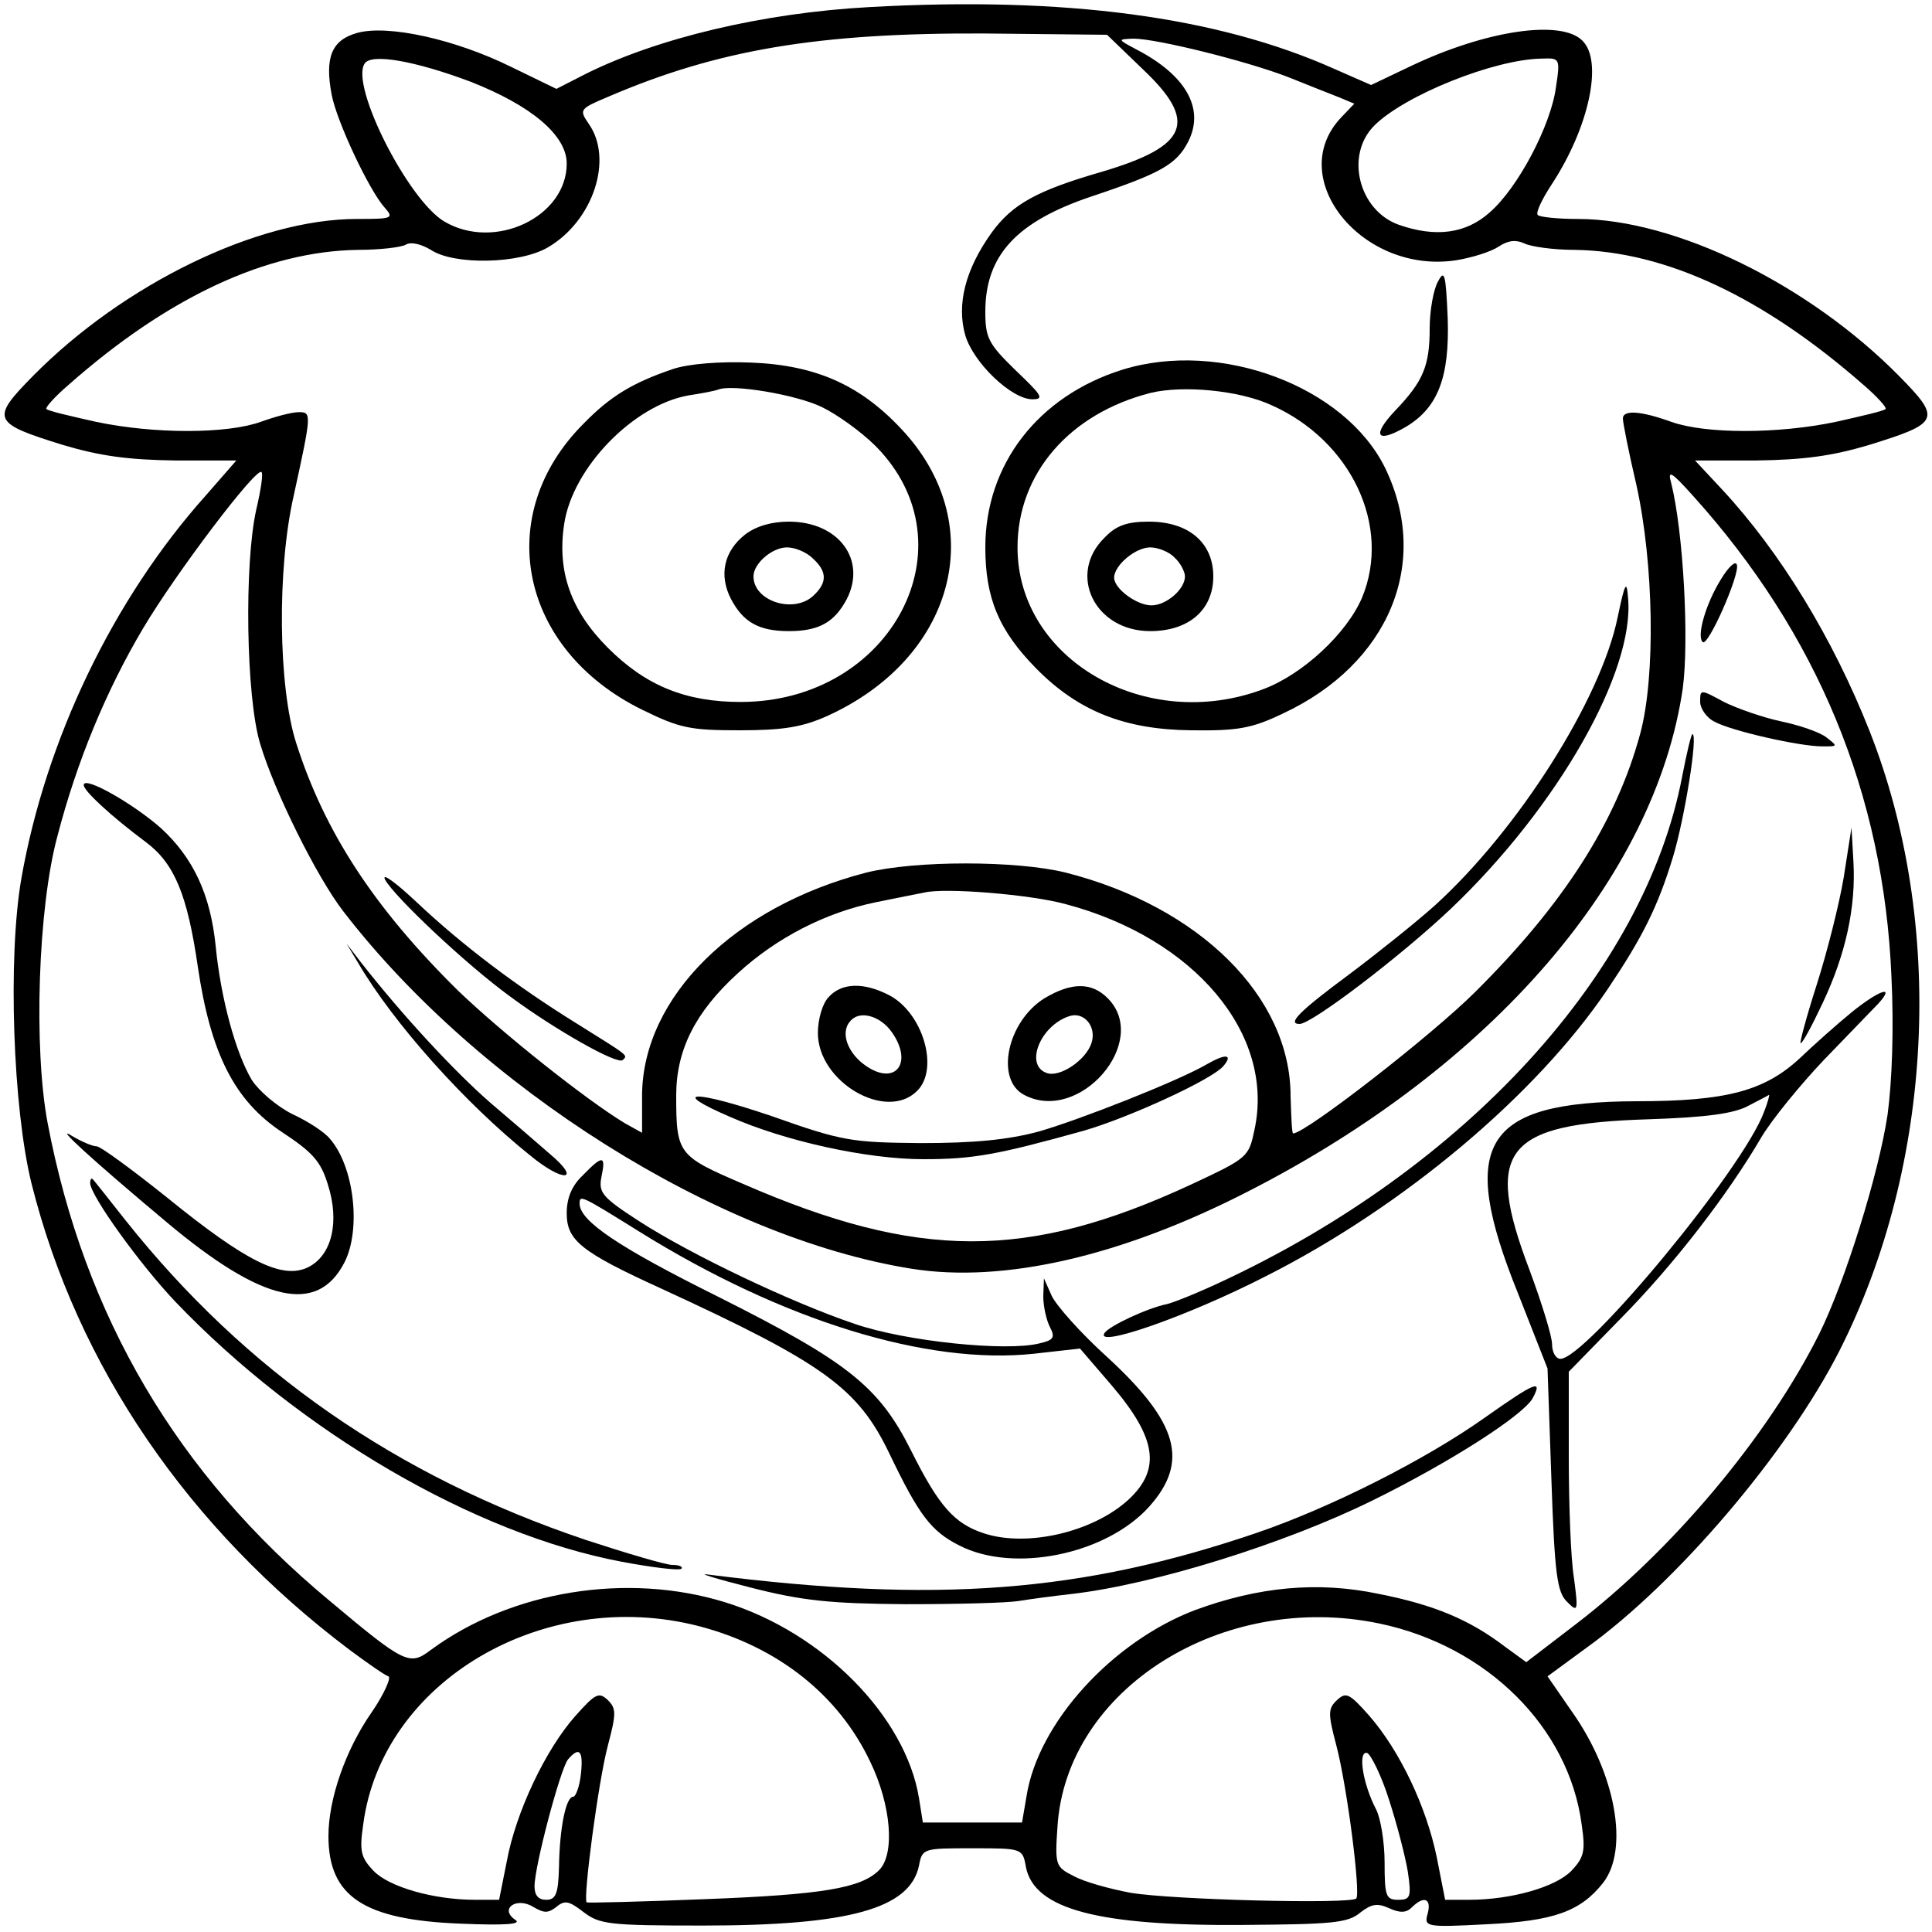 <?xml version="1.0" standalone="no"?>
<!DOCTYPE svg PUBLIC "-//W3C//DTD SVG 20010904//EN"
 "http://www.w3.org/TR/2001/REC-SVG-20010904/DTD/svg10.dtd">
<svg version="1.0" xmlns="http://www.w3.org/2000/svg"
 width="300pt" height="300pt" viewBox="0 0 300 300"
 preserveAspectRatio="xMidYMid meet">
<g transform="translate(0,300) scale(0.1,-0.1)"
fill="#000000" stroke="none">
<path d="M1350 2989 c-165 -9 -329 -48 -441 -104 l-45 -23 -70 34 c-87 43
-191 66 -239 53 -40 -11 -51 -38 -40 -96 8 -42 58 -148 82 -175 15 -17 13 -18
-43 -18 -154 0 -362 -101 -503 -244 -66 -67 -63 -73 47 -107 57 -17 101 -23
173 -24 l96 0 -48 -55 c-143 -160 -248 -378 -286 -595 -21 -122 -13 -356 16
-473 71 -283 243 -535 494 -724 27 -20 54 -39 60 -41 5 -1 -6 -27 -26 -56 -41
-59 -67 -135 -67 -192 0 -94 55 -130 204 -136 71 -3 97 -1 86 6 -25 17 2 36
28 20 17 -10 23 -10 36 0 13 11 20 9 42 -8 25 -19 39 -21 185 -21 227 0 322
26 336 93 5 27 7 27 83 27 77 0 78 0 83 -29 13 -66 113 -92 339 -90 136 1 161
3 180 19 18 14 27 15 45 7 17 -8 27 -7 35 1 19 19 31 14 25 -9 -6 -21 -4 -22
91 -17 105 5 146 20 181 64 41 52 20 170 -48 266 l-38 55 60 44 c142 102 313
304 393 461 147 290 165 664 47 963 -57 144 -138 277 -229 375 l-42 45 96 0
c73 1 117 7 174 24 110 34 113 40 47 107 -141 143 -348 244 -499 244 -31 0
-59 3 -62 6 -4 3 6 24 21 47 58 88 81 192 48 224 -33 33 -149 16 -265 -39
l-63 -30 -57 25 c-181 81 -418 113 -722 96z m424 -96 c87 -82 72 -120 -64
-160 -100 -29 -138 -50 -170 -94 -41 -57 -55 -112 -41 -160 13 -43 72 -99 104
-99 19 0 15 6 -26 45 -42 41 -47 50 -47 91 0 88 49 140 165 179 108 36 132 50
150 85 26 51 -3 103 -80 143 -30 16 -30 16 -5 17 36 0 177 -35 241 -60 30 -12
65 -26 78 -31 l24 -10 -21 -22 c-88 -94 34 -244 180 -221 24 4 53 13 65 21 15
10 27 11 40 5 10 -5 45 -10 78 -10 142 -2 294 -74 449 -210 21 -18 36 -35 34
-37 -2 -3 -37 -11 -77 -20 -90 -19 -203 -19 -256 0 -47 17 -75 19 -75 5 0 -6
9 -52 21 -103 27 -122 30 -297 6 -386 -37 -137 -119 -265 -256 -401 -68 -68
-264 -220 -283 -220 -2 0 -3 26 -4 58 0 154 -141 294 -349 347 -77 19 -234 19
-310 0 -205 -53 -346 -193 -348 -344 l0 -60 -27 15 c-61 37 -189 139 -258 205
-131 129 -208 247 -252 385 -28 87 -30 270 -4 384 28 128 28 130 8 130 -11 0
-37 -7 -59 -15 -53 -19 -166 -19 -256 0 -40 9 -75 17 -77 20 -2 2 13 19 34 37
155 137 308 208 450 210 34 0 67 4 74 8 8 5 24 1 39 -8 36 -24 138 -22 182 4
70 41 102 137 63 192 -15 22 -14 23 31 42 170 73 326 99 582 98 l192 -2 55
-53z m-1043 -20 c94 -37 149 -83 149 -127 0 -83 -112 -136 -190 -90 -56 33
-146 210 -124 245 10 17 80 4 165 -28z m1685 -9 c-8 -59 -59 -156 -103 -194
-37 -33 -84 -39 -141 -19 -62 22 -84 108 -38 154 47 47 186 103 260 104 28 1
29 1 22 -45z m-2018 -655 c-19 -84 -16 -292 6 -364 22 -74 88 -207 129 -260
211 -274 581 -507 882 -555 143 -23 327 19 525 121 377 193 630 486 673 780
10 75 1 243 -18 319 -6 21 0 18 34 -20 193 -214 296 -463 308 -746 4 -81 1
-163 -6 -215 -14 -93 -66 -259 -106 -340 -80 -160 -229 -337 -378 -451 l-77
-59 -33 24 c-55 42 -110 65 -196 82 -95 20 -187 11 -285 -25 -129 -49 -244
-175 -262 -289 l-7 -41 -77 0 -77 0 -6 38 c-21 127 -149 257 -301 304 -152 47
-332 18 -457 -74 -33 -25 -40 -22 -158 77 -236 196 -380 441 -437 741 -22 116
-15 334 15 445 30 116 76 227 133 323 51 86 176 251 184 243 3 -2 -1 -28 -8
-58z m1257 -613 c200 -53 325 -202 293 -350 -9 -43 -10 -44 -100 -86 -253
-117 -422 -117 -695 2 -100 43 -103 46 -103 137 0 71 30 130 96 190 60 55 136
94 214 110 30 6 64 13 75 15 32 8 166 -3 220 -18z m-570 -1121 c123 -32 217
-107 266 -210 33 -68 39 -144 14 -169 -28 -28 -88 -38 -270 -45 -99 -4 -182
-6 -184 -5 -6 5 18 188 33 244 13 49 13 57 0 70 -14 13 -19 11 -51 -25 -46
-52 -92 -149 -106 -225 l-12 -60 -37 0 c-65 0 -134 20 -158 45 -20 21 -22 31
-16 72 29 222 280 370 521 308z m1057 4 c167 -35 294 -161 314 -312 6 -41 4
-51 -16 -72 -24 -25 -93 -45 -159 -45 l-37 0 -13 66 c-16 78 -57 165 -105 220
-31 35 -36 37 -50 24 -14 -13 -14 -21 -1 -70 17 -65 38 -230 31 -238 -10 -9
-288 -2 -351 9 -32 6 -72 17 -88 26 -28 14 -29 17 -25 76 13 214 256 367 500
316z m-1240 -234 c-2 -19 -8 -35 -12 -35 -11 0 -21 -47 -22 -109 -1 -42 -5
-51 -20 -51 -12 0 -18 7 -18 21 0 31 40 182 52 197 18 21 24 13 20 -23z m1255
-40 c12 -37 25 -87 29 -111 6 -40 4 -44 -15 -44 -19 0 -21 6 -21 58 0 31 -6
68 -13 82 -21 40 -29 92 -14 88 6 -3 22 -35 34 -73z"/>
<path d="M2233 2563 c-7 -12 -13 -45 -13 -73 0 -58 -10 -82 -53 -127 -37 -39
-30 -52 14 -27 52 30 70 78 67 170 -3 69 -5 76 -15 57z"/>
<path d="M1045 2427 c-62 -21 -97 -42 -138 -84 -143 -142 -101 -351 90 -445
59 -29 75 -32 152 -32 67 0 97 5 135 22 197 89 253 293 121 440 -66 73 -136
105 -239 109 -49 2 -97 -2 -121 -10z m231 -59 c23 -11 61 -38 84 -61 152 -154
24 -397 -210 -397 -85 0 -147 25 -206 84 -58 58 -79 119 -68 192 13 88 108
185 193 200 20 3 41 7 46 9 22 9 122 -8 161 -27z"/>
<path d="M1157 2170 c-33 -26 -41 -63 -22 -100 19 -36 43 -50 90 -50 47 0 71
14 90 50 31 61 -13 120 -90 120 -27 0 -51 -7 -68 -20z m105 -37 c22 -20 23
-37 2 -57 -30 -30 -94 -10 -94 29 0 20 29 45 52 45 12 0 30 -7 40 -17z"/>
<path d="M1743 2426 c-131 -41 -213 -147 -213 -276 0 -79 21 -129 79 -188 65
-66 137 -95 241 -96 72 -1 94 3 142 26 165 77 230 234 159 381 -62 127 -256
200 -408 153z m231 -55 c124 -55 187 -188 141 -299 -24 -56 -92 -119 -153
-142 -183 -69 -382 46 -382 220 0 115 81 208 207 240 50 12 137 4 187 -19z"/>
<path d="M1715 2165 c-58 -57 -15 -145 71 -145 60 0 98 33 98 85 0 52 -38 85
-100 85 -34 0 -51 -6 -69 -25z m109 -31 c9 -8 16 -22 16 -29 0 -20 -29 -45
-52 -45 -23 0 -58 26 -58 43 0 19 33 47 56 47 12 0 30 -7 38 -16z"/>
<path d="M2512 2042 c-26 -128 -155 -331 -284 -448 -29 -26 -89 -74 -133 -107
-77 -57 -97 -77 -77 -77 19 0 158 106 235 179 166 158 286 369 275 483 -2 28
-5 23 -16 -30z"/>
<path d="M598 1634 c14 -26 126 -132 195 -182 69 -51 166 -106 174 -98 8 8 11
5 -72 57 -92 57 -177 121 -249 189 -32 30 -54 46 -48 34z"/>
<path d="M2672 2100 c-23 -37 -38 -88 -28 -97 8 -8 58 105 53 120 -2 7 -13 -3
-25 -23z"/>
<path d="M2640 1910 c0 -10 10 -25 23 -31 26 -14 131 -38 167 -38 24 0 24 0 6
14 -10 8 -42 19 -71 25 -28 6 -68 20 -88 30 -37 20 -37 20 -37 0z"/>
<path d="M2612 1794 c-58 -304 -336 -608 -717 -785 -36 -17 -74 -32 -83 -34
-30 -6 -90 -34 -97 -45 -15 -24 129 26 250 88 214 108 421 282 532 447 53 79
77 126 101 205 18 60 39 190 30 190 -2 0 -9 -30 -16 -66z"/>
<path d="M130 1781 c0 -9 42 -48 97 -89 44 -33 64 -82 80 -192 20 -136 57
-209 131 -258 47 -31 60 -45 71 -81 19 -59 6 -111 -31 -129 -40 -19 -96 9
-218 108 -55 44 -104 80 -110 80 -6 0 -23 7 -38 16 -30 19 30 -36 147 -134
149 -125 234 -144 276 -62 26 51 15 149 -23 192 -8 10 -34 27 -58 38 -24 12
-52 36 -63 53 -25 42 -48 126 -56 207 -8 81 -35 138 -85 184 -43 38 -120 82
-120 67z"/>
<path d="M2863 1638 c-7 -42 -26 -117 -42 -167 -16 -50 -27 -91 -25 -91 3 0
18 28 34 62 36 76 52 149 48 220 l-3 53 -12 -77z"/>
<path d="M556 1505 c55 -94 166 -218 267 -299 52 -43 81 -40 31 2 -17 15 -59
51 -93 80 -55 48 -135 134 -200 217 l-23 30 18 -30z"/>
<path d="M2875 1428 c-22 -18 -58 -50 -80 -71 -55 -51 -114 -67 -254 -67 -238
-1 -278 -65 -184 -298 l46 -117 6 -172 c5 -148 9 -175 24 -190 17 -17 18 -16
11 37 -5 30 -8 115 -8 188 l0 132 81 83 c82 83 166 192 218 281 16 27 60 81
97 120 38 39 76 79 85 88 27 30 0 20 -42 -14z m-136 -155 c-33 -89 -277 -383
-316 -383 -7 0 -13 10 -13 23 0 12 -16 64 -35 115 -71 187 -39 227 185 234 91
3 133 9 155 21 17 9 31 16 32 17 1 0 -2 -12 -8 -27z"/>
<path d="M905 1175 c-17 -16 -25 -35 -25 -59 0 -42 22 -60 147 -117 252 -116
305 -154 354 -256 46 -96 65 -121 109 -143 84 -43 227 -14 294 60 63 70 46
131 -65 233 -41 37 -79 80 -86 95 l-12 27 -1 -28 c0 -16 5 -37 10 -47 9 -17 6
-21 -16 -26 -51 -13 -207 3 -286 30 -98 33 -254 107 -336 160 -57 37 -63 44
-58 69 7 33 2 34 -29 2z m87 -87 c223 -139 448 -208 614 -190 l71 8 49 -57
c70 -82 77 -130 27 -177 -55 -51 -158 -75 -225 -53 -46 15 -70 42 -113 128
-50 100 -98 138 -299 239 -155 77 -216 118 -216 145 0 14 2 13 92 -43z"/>
<path d="M140 1163 c0 -19 77 -126 132 -184 194 -203 465 -361 693 -404 48 -9
89 -14 93 -11 3 3 -3 6 -14 6 -10 0 -71 18 -135 39 -294 99 -528 262 -714 496
-26 33 -49 62 -51 64 -2 2 -4 0 -4 -6z"/>
<path d="M2306 799 c-93 -66 -240 -140 -354 -179 -273 -93 -497 -110 -852 -65
-19 3 10 -6 65 -20 82 -21 125 -25 242 -26 78 0 157 2 175 5 18 3 56 8 83 11
128 15 330 78 466 145 120 59 234 132 249 159 16 30 4 25 -74 -30z"/>
<path d="M1287 1452 c-10 -10 -17 -35 -17 -56 0 -76 106 -138 154 -90 35 34 9
122 -44 149 -39 20 -73 19 -93 -3z m98 -55 c33 -47 6 -83 -39 -53 -29 19 -42
52 -26 70 14 18 47 9 65 -17z"/>
<path d="M1622 1450 c-58 -36 -77 -126 -32 -150 86 -46 197 83 130 150 -25 25
-56 25 -98 0z m73 -69 c-8 -27 -50 -55 -70 -47 -34 12 -10 73 35 88 23 8 43
-16 35 -41z"/>
<path d="M1875 1348 c-44 -26 -199 -87 -262 -105 -48 -13 -101 -18 -183 -18
-108 1 -122 3 -232 42 -121 41 -160 40 -65 -1 86 -38 213 -66 301 -66 77 0
115 7 248 44 70 20 201 80 218 101 15 18 3 19 -25 3z"/>
</g>
</svg>
